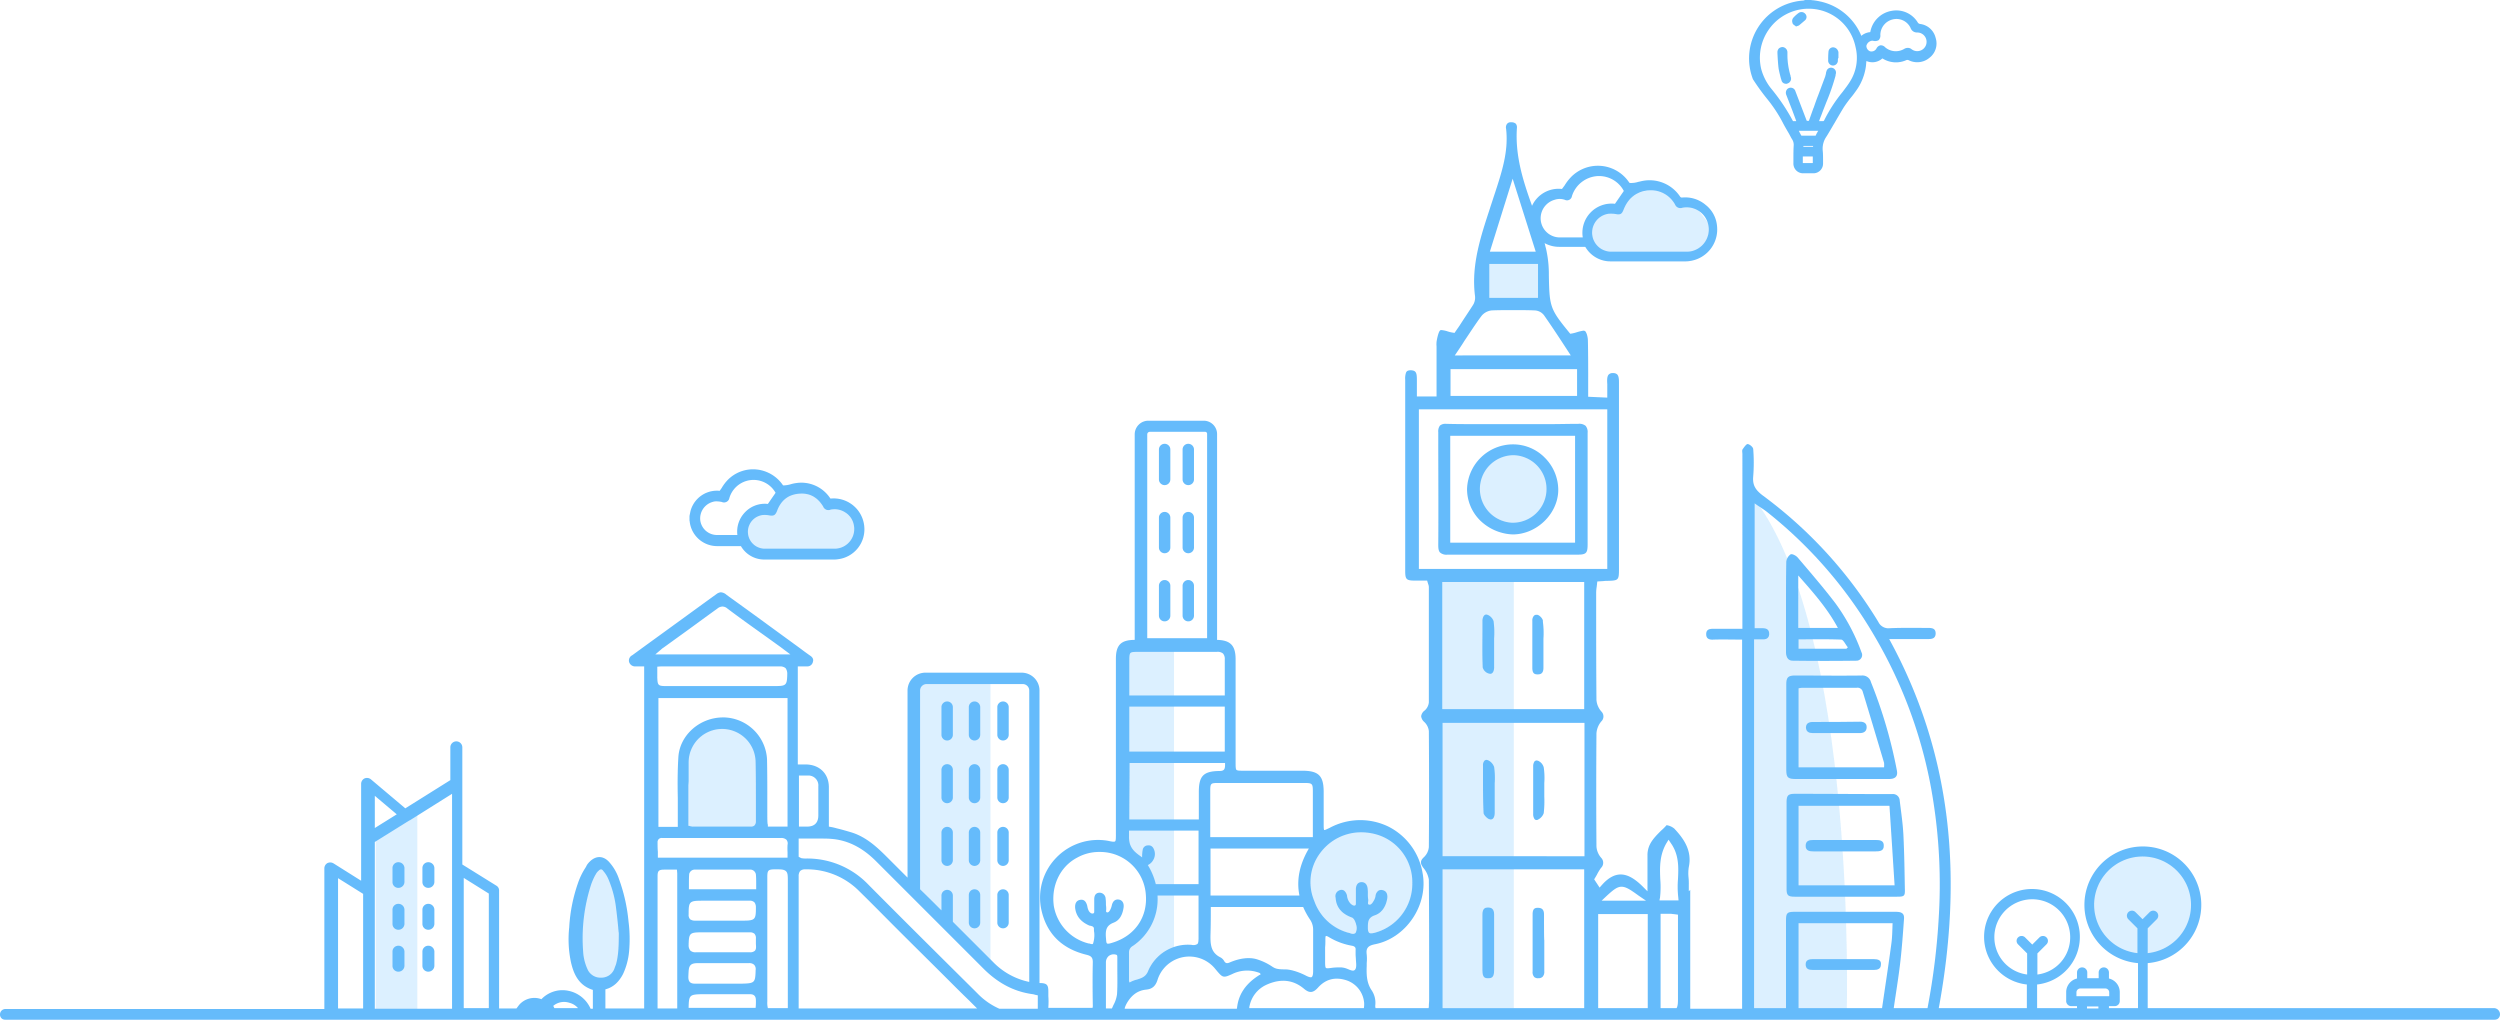 <svg xmlns="http://www.w3.org/2000/svg" width="877.1" height="357.8" viewBox="0 0 877.1 357.8">
  <g id="Symbol_1_1" data-name="Symbol 1 – 1" transform="translate(-136 -900)">
    <g id="Group_111" data-name="Group 111" transform="translate(136 899.6)" opacity="0.797">
      <path id="Path_449" data-name="Path 449" d="M210.7,345.1l-6.3-1.8-3.2-11,3.2-21.7,5.3-7.6,3.5,1.2,5.3,10.4,1.2,16.7L217,341.9l-3,2.9Z" fill="#3eaafa" opacity="0.23"/>
      <path id="Path_450" data-name="Path 450" d="M240,291.8V264.1l3.8-6.5,5.8-4.2h6.8l6.1,5.8,4.9,8.7v24H240Z" fill="#3eaafa" opacity="0.23"/>
      <path id="Path_451" data-name="Path 451" d="M263.8,180.8a18.107,18.107,0,0,1,2.2-1.2,26.368,26.368,0,0,1,4,0l4.8-6.1,7-1.7,5,1,4.2,4,4.9,1.1,5.1,6.6-1.4,5.4-2.2,2.9-8.1,2H266l-4.4-3.9-1.4-5.8,3-3.8Z" fill="#3eaafa" opacity="0.23"/>
      <path id="Path_452" data-name="Path 452" d="M561.5,76s1.7-1,2.3-1.3c.7-.3,4.2,0,4.2,0l5-6.3,7.3-1.7,5.2,1,4.4,4.2L595,73l5.3,6.9-1.5,5.6-2.3,3-8.5,2H563.6l-4.6-4-1.4-6,3.1-3.9Z" fill="#3eaafa" opacity="0.23"/>
      <path id="Path_453" data-name="Path 453" d="M614,173.5V356.1h33.9S651.8,219.7,614,173.5Z" fill="#3eaafa" opacity="0.23"/>
      <rect id="Rectangle_83" data-name="Rectangle 83" width="19.6" height="17" transform="translate(520.2 90.6)" fill="#3eaafa" opacity="0.23"/>
      <circle id="Ellipse_46" data-name="Ellipse 46" cx="13.5" cy="13.5" r="13.5" transform="translate(518.1 158.1)" fill="#3eaafa" opacity="0.23"/>
      <path id="Path_898" data-name="Path 898" d="M18.2,0A18.2,18.2,0,1,1,0,18.2,18.2,18.2,0,0,1,18.2,0Z" transform="translate(733.2 299.3)" fill="#3eaafa" opacity="0.23"/>
      <circle id="Ellipse_48" data-name="Ellipse 48" cx="18.2" cy="18.2" r="18.2" transform="translate(459.4 291.9)" fill="#3eaafa" opacity="0.23"/>
      <rect id="Rectangle_84" data-name="Rectangle 84" width="26.6" height="151.9" transform="translate(504.5 202.3)" fill="#3eaafa" opacity="0.23"/>
      <path id="Path_454" data-name="Path 454" d="M334.2,325.7c4.5,4.5,8.1,10,13.3,13.7V239H325a4.012,4.012,0,0,0-4,4v68.7C325.8,315.9,329.7,321.2,334.2,325.7Z" fill="#3eaafa" opacity="0.23"/>
      <path id="Path_455" data-name="Path 455" d="M146.4,355.4V284.6c-4.8,3.4-9.7,6.8-14.6,10.2v59.9c.1.2.3.5.4.7Z" fill="#3eaafa" opacity="0.23"/>
      <path id="Path_456" data-name="Path 456" d="M411.9,227.5H397.7a4.268,4.268,0,0,0-4.3,4.3v65.6c3,1.4,6,2.8,8,5.6a18.522,18.522,0,0,1,3,11.9c-.4,7.8-4.8,14.3-11.1,18.7V351a25.861,25.861,0,0,1,4-4.1c3.1-2.5,6.5-4.3,9.5-7a52.683,52.683,0,0,1,5.1-4.3Z" fill="#3eaafa" opacity="0.23"/>
      <g id="Group_110" data-name="Group 110">
        <path id="Path_457" data-name="Path 457" d="M408.6,156.1a2.006,2.006,0,0,0-2,2v10.5a2,2,0,1,0,4,0V158.1A2.006,2.006,0,0,0,408.6,156.1Z" fill="#3eaafa"/>
        <path id="Path_458" data-name="Path 458" d="M416.9,156.1a2.006,2.006,0,0,0-2,2v10.5a2,2,0,1,0,4,0V158.1A2.006,2.006,0,0,0,416.9,156.1Z" fill="#3eaafa"/>
        <path id="Path_459" data-name="Path 459" d="M408.6,180a2.006,2.006,0,0,0-2,2v10.5a2,2,0,0,0,4,0V182A2.006,2.006,0,0,0,408.6,180Z" fill="#3eaafa"/>
        <path id="Path_460" data-name="Path 460" d="M416.9,180a2.006,2.006,0,0,0-2,2v10.5a2,2,0,0,0,4,0V182A2.006,2.006,0,0,0,416.9,180Z" fill="#3eaafa"/>
        <path id="Path_461" data-name="Path 461" d="M408.6,203.9a2.006,2.006,0,0,0-2,2v10.5a2,2,0,0,0,4,0V205.9A2.006,2.006,0,0,0,408.6,203.9Z" fill="#3eaafa"/>
        <path id="Path_462" data-name="Path 462" d="M416.9,203.9a2.006,2.006,0,0,0-2,2v10.5a2,2,0,0,0,4,0V205.9A2.006,2.006,0,0,0,416.9,203.9Z" fill="#3eaafa"/>
        <path id="Path_463" data-name="Path 463" d="M524.2,332.3v-11c0-2.2-1.1-2.5-2.2-2.5-.9,0-1.9.3-1.9,2.4v19.7c0,2.5.9,2.7,1.9,2.7h.2c1.3,0,2-.5,2-2.9v-8.4Z" fill="#3eaafa"/>
        <path id="Path_464" data-name="Path 464" d="M541.7,321.2c0-2-1.1-2.3-2.2-2.3h0c-1,0-1.8.3-1.8,2.3v20a2.507,2.507,0,0,0,.6,2,1.955,1.955,0,0,0,1.4.4h0a2.07,2.07,0,0,0,1.5-.5,2.546,2.546,0,0,0,.6-1.9V330.3C541.7,330.2,541.7,323.6,541.7,321.2Z" fill="#3eaafa"/>
        <path id="Path_465" data-name="Path 465" d="M522,267.1c-.1,0-.3-.1-.4-.1a1.136,1.136,0,0,0-.8.3,2.311,2.311,0,0,0-.5,1.7v4.4c0,4,0,8.2.2,12.2,0,.7,1.3,2,2,2.2.2,0,.3.1.5.1,1.3,0,1.4-1.8,1.4-2.3v-7.1h0v-3.3a26.72,26.72,0,0,0-.2-5.7A4.03,4.03,0,0,0,522,267.1Z" fill="#3eaafa"/>
        <path id="Path_466" data-name="Path 466" d="M541.8,276.5v-1.4a24.87,24.87,0,0,0-.2-5.5,3.563,3.563,0,0,0-2-2.3c-.1,0-.3-.1-.4-.1a1.136,1.136,0,0,0-.8.3,2.86,2.86,0,0,0-.5,1.7V286a2.969,2.969,0,0,0,.5,1.8.908.908,0,0,0,.7.3.6.6,0,0,0,.4-.1,3.973,3.973,0,0,0,2.1-2.3,37.072,37.072,0,0,0,.2-5.8v-3.4Z" fill="#3eaafa"/>
        <path id="Path_467" data-name="Path 467" d="M521.9,216.1c-.2,0-.3-.1-.4-.1-.9,0-1.3,1-1.4,2v3.2c0,4.4-.1,9,.1,13.4a3.142,3.142,0,0,0,2.1,2.1c.2,0,.3.1.5.1,1.3,0,1.4-1.8,1.4-2.3v-6.8h0v-3.4a29.62,29.62,0,0,0-.2-6A3.777,3.777,0,0,0,521.9,216.1Z" fill="#3eaafa"/>
        <path id="Path_468" data-name="Path 468" d="M539.4,216.1H539a1.136,1.136,0,0,0-.8.3,2.445,2.445,0,0,0-.6,1.8v16.5c0,1.9.7,2.3,1.8,2.3h.1c1,0,2-.3,2-2.3v-8.6h0v-1.6a29.62,29.62,0,0,0-.2-6C541.5,217.6,540.2,216.3,539.4,216.1Z" fill="#3eaafa"/>
        <path id="Path_469" data-name="Path 469" d="M553.7,149.1h0c-3.3,0-6.5.1-9.8.1H517.7c-3.4,0-6.8,0-10.3-.1a3.048,3.048,0,0,0-2.2.6,3.343,3.343,0,0,0-.6,2.3v1.7c0,12.7.1,25.4,0,38,0,1.3.2,2.2.7,2.6a3.4,3.4,0,0,0,2.5.7h45.5c3.2,0,3.7-.5,3.7-3.6V152.3a3.4,3.4,0,0,0-.7-2.5A3.524,3.524,0,0,0,553.7,149.1Zm-1.1,41.7H508.8V153.3h43.8Z" fill="#3eaafa"/>
        <path id="Path_470" data-name="Path 470" d="M530.7,187.9h0c8.5,0,15.9-7.3,16-15.5A16.042,16.042,0,0,0,542,161a15.6,15.6,0,0,0-11.1-4.7A16.162,16.162,0,0,0,514.7,172a15.538,15.538,0,0,0,4.6,11A17.347,17.347,0,0,0,530.7,187.9Zm.2-27.8h.2a11.853,11.853,0,0,1-.3,23.7h-.2a11.855,11.855,0,0,1,.3-23.7Z" fill="#3eaafa"/>
        <path id="Path_471" data-name="Path 471" d="M629.8,278.9c-2.4,0-3,.5-3,3v30.3c0,2.3.5,2.8,2.9,2.8h35.8c2.6,0,2.9-.2,2.8-2.7-.1-6.3-.2-12.5-.5-18.8-.2-4.1-.8-8.1-1.3-12.2a2.378,2.378,0,0,0-2.7-2.3C652.5,279,641.1,278.9,629.8,278.9ZM631,311V283.1h31.9q.9,13.8,1.8,27.9Z" fill="#3eaafa"/>
        <path id="Path_472" data-name="Path 472" d="M629.7,237.4c-2.3,0-3,.7-3,3v29.9c0,2.8.5,3.4,3.3,3.4h32.8q3.3,0,2.7-3a167.03,167.03,0,0,0-9.1-31,3.073,3.073,0,0,0-3.3-2.3C645.4,237.5,637.6,237.4,629.7,237.4ZM661,268a8.48,8.48,0,0,1,0,1.6H631V241.9a6.752,6.752,0,0,1,1.4-.2h19a1.859,1.859,0,0,1,2.1,1.3C656,251.2,658.5,259.6,661,268Z" fill="#3eaafa"/>
        <path id="Path_473" data-name="Path 473" d="M629,232.2q11.1.15,22.2,0a2,2,0,0,0,1.9-2.9,68.547,68.547,0,0,0-9.2-17.3c-4.2-5.5-8.7-10.7-13.2-16-.6-.7-2-1.4-2.5-1.1a3.667,3.667,0,0,0-1.5,2.6c-.1,5.2-.1,10.4-.1,15.6v16.3C626.7,231.1,627.4,232.2,629,232.2Zm19.3-4.7-.5.5H631v-3.3c5,0,10-.1,15,.1C646.8,224.9,647.5,226.6,648.3,227.5Zm-17.4-25.2c5.2,5.9,10.2,11.5,13.9,18.4H630.9Z" fill="#3eaafa"/>
        <path id="Path_474" data-name="Path 474" d="M657.4,336.9H636c-1.3,0-2.5.3-2.5,1.8,0,1.7,1.1,2,2.6,2h21.3c1.4,0,2.5-.4,2.5-1.9C660.1,337.3,658.9,336.9,657.4,336.9Z" fill="#3eaafa"/>
        <path id="Path_475" data-name="Path 475" d="M658.1,295.1H636.3c-1.5,0-2.8.2-2.8,2.1,0,1.7,1.4,1.9,2.7,1.9H658c1.4,0,2.9-.1,2.9-1.9C661,295.3,659.6,295.1,658.1,295.1Z" fill="#3eaafa"/>
        <path id="Path_476" data-name="Path 476" d="M636,253.7c-1.4,0-2.4.5-2.4,2,.1,1.5,1.1,1.9,2.5,1.9h16.4c1.4,0,2.4-.6,2.4-2.1,0-1.4-1-1.9-2.3-1.9C647.1,253.7,641.6,253.7,636,253.7Z" fill="#3eaafa"/>
        <path id="Path_477" data-name="Path 477" d="M332.3,260.2a2.006,2.006,0,0,0,2-2v-9.7a2,2,0,0,0-4,0v9.7A2.006,2.006,0,0,0,332.3,260.2Z" fill="#3eaafa"/>
        <path id="Path_478" data-name="Path 478" d="M341.9,260.2a2.006,2.006,0,0,0,2-2v-9.7a2,2,0,1,0-4,0v9.7A2.006,2.006,0,0,0,341.9,260.2Z" fill="#3eaafa"/>
        <path id="Path_479" data-name="Path 479" d="M332.3,282.2a2.006,2.006,0,0,0,2-2v-9.7a2,2,0,0,0-4,0v9.7A2.006,2.006,0,0,0,332.3,282.2Z" fill="#3eaafa"/>
        <path id="Path_480" data-name="Path 480" d="M341.9,282.2a2.006,2.006,0,0,0,2-2v-9.7a2,2,0,0,0-4,0v9.7A2.006,2.006,0,0,0,341.9,282.2Z" fill="#3eaafa"/>
        <path id="Path_481" data-name="Path 481" d="M332.3,304.2a2.006,2.006,0,0,0,2-2v-9.7a2,2,0,0,0-4,0v9.7A2.006,2.006,0,0,0,332.3,304.2Z" fill="#3eaafa"/>
        <path id="Path_482" data-name="Path 482" d="M341.9,304.2a2.006,2.006,0,0,0,2-2v-9.7a2,2,0,0,0-4,0v9.7A2.006,2.006,0,0,0,341.9,304.2Z" fill="#3eaafa"/>
        <path id="Path_483" data-name="Path 483" d="M351.9,260.2a2.006,2.006,0,0,0,2-2v-9.7a2,2,0,1,0-4,0v9.7A2.006,2.006,0,0,0,351.9,260.2Z" fill="#3eaafa"/>
        <path id="Path_484" data-name="Path 484" d="M351.9,282.2a2.006,2.006,0,0,0,2-2v-9.7a2,2,0,0,0-4,0v9.7A2.006,2.006,0,0,0,351.9,282.2Z" fill="#3eaafa"/>
        <path id="Path_485" data-name="Path 485" d="M351.9,304.2a2.006,2.006,0,0,0,2-2v-9.7a2,2,0,0,0-4,0v9.7A2.006,2.006,0,0,0,351.9,304.2Z" fill="#3eaafa"/>
        <path id="Path_486" data-name="Path 486" d="M341.9,326.1a2.006,2.006,0,0,0,2-2v-9.7a2,2,0,0,0-4,0v9.7A2.006,2.006,0,0,0,341.9,326.1Z" fill="#3eaafa"/>
        <path id="Path_487" data-name="Path 487" d="M351.9,326.1a2.006,2.006,0,0,0,2-2v-9.7a2,2,0,0,0-4,0v9.7A2.006,2.006,0,0,0,351.9,326.1Z" fill="#3eaafa"/>
        <path id="Path_488" data-name="Path 488" d="M619.9,35a49.335,49.335,0,0,1,5.4,8.1c.6,1.2,1.3,2.4,2,3.6.5.8.9,1.7,1.4,2.5a3.623,3.623,0,0,1,.6,2.3c-.1,1.5-.1,3.1-.1,4.6v1.6a3.394,3.394,0,0,0,3.4,3.5h3.6a3.394,3.394,0,0,0,3.4-3.5V56.5c0-1,0-2.1-.1-3.1a7.423,7.423,0,0,1,1.3-5.1c1-1.6,1.9-3.2,2.8-4.7,1.1-1.9,2.2-3.8,3.3-5.6.8-1.2,1.6-2.3,2.5-3.4.6-.7,1.1-1.4,1.6-2.1a18.924,18.924,0,0,0,3.6-8.6c.1-.6.1-1.2.2-1.9v-.2a5.333,5.333,0,0,0,2.8.4,5.171,5.171,0,0,0,2.8-1.3l.2.1a8.835,8.835,0,0,0,8.2.5,1.1,1.1,0,0,1,.8,0,6.669,6.669,0,0,0,7.3-.8,6.318,6.318,0,0,0,2.2-7,6.4,6.4,0,0,0-5.5-4.9,1.185,1.185,0,0,1-.7-.4,8.812,8.812,0,0,0-9.2-4.2,9.151,9.151,0,0,0-7.5,7.3.349.349,0,0,1-.1.2h-.2A5.467,5.467,0,0,0,653,13v-.1A20.214,20.214,0,0,0,638.5.9a22.3,22.3,0,0,0-2.3-.4c-.4,0-.7-.1-1.1-.1h-1.8l-.3.1c-.1,0-.2.1-.4.1A20.351,20.351,0,0,0,615,28.2,77.63,77.63,0,0,0,619.9,35Zm36.8-20.3h.4a2.692,2.692,0,0,0,2-.2,2.313,2.313,0,0,0,.6-1.9h0a5.652,5.652,0,0,1,4.4-5.4,5.457,5.457,0,0,1,6.2,3,2.372,2.372,0,0,0,2.4,1.6,3.272,3.272,0,1,1-2,5.9,2.018,2.018,0,0,0-1.4-.5,2.421,2.421,0,0,0-1.3.4,5.742,5.742,0,0,1-6.6-.6,2.06,2.06,0,0,0-1.7-.7,2.115,2.115,0,0,0-1.4,1.2,2.006,2.006,0,0,1-2.2.9,2.051,2.051,0,0,1-1.3-1.9A2.337,2.337,0,0,1,656.7,14.7ZM635.9,57.6h-3.4V55.3H636v2.2C636,57.6,636,57.6,635.9,57.6Zm-3.2-5.7v-.3h3.4v.3ZM637,48h-5c-.3-.5-.6-1.1-.9-1.7h6.8A14.677,14.677,0,0,0,637,48ZM620.4,11a17.147,17.147,0,0,1,11.3-7.3A16.779,16.779,0,0,1,651,16.9a15.607,15.607,0,0,1-2,12.2c-.8,1.3-1.7,2.4-2.5,3.5a53.225,53.225,0,0,0-6.5,10c-.2.3-.2.3-.5.3h-1.3l.4-1.1c.5-1.2.9-2.4,1.4-3.6l.7-1.8a76.1,76.1,0,0,0,3.3-9.5v-.2c0-.2.1-.3.1-.5a1.7,1.7,0,0,0-1.3-2,1.636,1.636,0,0,0-2,1.2,2.921,2.921,0,0,0-.2.9c-.1.4-.2.8-.3,1.1-.8,2.1-1.6,4.3-2.4,6.4-.6,1.5-1.1,3-1.6,4.4l-.1.2-1.5,4.2a.349.349,0,0,1-.1.2h-.4c-.3,0-.3,0-.4-.2l-3.9-10.2a1.709,1.709,0,0,0-2.3-1.1,1.591,1.591,0,0,0-.9.9,1.946,1.946,0,0,0,0,1.5l2.1,5.4,1.3,3.5c0,.1.1.2.1.3h-1.1l-.1-.1a68.351,68.351,0,0,0-7.5-11.2,18.731,18.731,0,0,1-3.6-7A17.22,17.22,0,0,1,620.4,11Z" fill="#3eaafa"/>
        <path id="Path_489" data-name="Path 489" d="M624,24.4c.2,1.2.5,2.3.8,3.5l.2.6a1.548,1.548,0,0,0,.8,1.1,1.884,1.884,0,0,0,.8.2.9.9,0,0,0,.5-.1,1.768,1.768,0,0,0,1.2-2.2c0-.1-.1-.2-.1-.4V27a25.942,25.942,0,0,1-1.1-6.9V18.9a1.892,1.892,0,0,0-1.7-2,2.106,2.106,0,0,0-1.3.5,1.964,1.964,0,0,0-.5,1.5v.3C623.7,21.1,623.8,22.8,624,24.4Z" fill="#3eaafa"/>
        <path id="Path_490" data-name="Path 490" d="M643,23.4h.1a1.75,1.75,0,0,0,1.7-1.7,2.769,2.769,0,0,1,.1-.9h.1v-2c0-.2,0-.3-.1-.4a1.921,1.921,0,0,0-1.8-1.4,1.645,1.645,0,0,0-1.6,1.6,26.208,26.208,0,0,0-.1,2.8A1.76,1.76,0,0,0,643,23.4Z" fill="#3eaafa"/>
        <path id="Path_491" data-name="Path 491" d="M629.6,9.3c.1.1.2.1.3.2l.2.2.3-.1c.1,0,.2-.1.3-.1.2-.1.4-.1.6-.3.6-.5,1.3-1.1,2-1.7a1.569,1.569,0,0,0,.1-2.2,1.738,1.738,0,0,0-2.3-.4,11.232,11.232,0,0,0-2,1.8,1.914,1.914,0,0,0-.2,1.8C628.9,8.8,629.3,9.1,629.6,9.3Z" fill="#3eaafa"/>
        <path id="Path_492" data-name="Path 492" d="M242,183.6a9.689,9.689,0,0,0,9.6,8.4h8.2c.1,0,.2,0,.2.1a9.47,9.47,0,0,0,8.5,4.6h24a7.568,7.568,0,0,0,1.5-.1,10.558,10.558,0,0,0,9.2-11.7,10.79,10.79,0,0,0-11.6-9.6c-.3,0-.3,0-.4-.2a12.12,12.12,0,0,0-12-5.2,11.627,11.627,0,0,0-1.8.4,10.039,10.039,0,0,1-2.4.4c-.3,0-.3,0-.4-.2a12.738,12.738,0,0,0-9.3-5.4,12.459,12.459,0,0,0-10,3.7,14.635,14.635,0,0,0-2.1,2.8c-.2.3-.5.7-.7,1a9.6,9.6,0,0,0-9.8,5.8,8.3,8.3,0,0,0-.6,2.1c-.1.3-.1.6-.2.9V183l.1.4C241.9,183.4,242,183.5,242,183.6Zm38.4-10q5.4-.45,8.4,4.5a1.948,1.948,0,0,0,2.6,1.1,6.881,6.881,0,0,1,5.2,1,6.657,6.657,0,0,1,3,4.6,6.9,6.9,0,0,1-5.6,8,6.6,6.6,0,0,1-1.4.1H268.5a5.93,5.93,0,0,1-1-11.8,8.479,8.479,0,0,1,2.3.1c1.6.3,2.2,0,2.8-1.5C274,175.9,276.6,173.9,280.4,173.6ZM250,176.5a4.145,4.145,0,0,1,1.6-.2,9.972,9.972,0,0,1,1.6.2,1.91,1.91,0,0,0,2.7-1.4,8.847,8.847,0,0,1,16.2-1.8l-2.7,3.9a9.582,9.582,0,0,0-8,2.9,9.756,9.756,0,0,0-2.7,8h-7.2a5.912,5.912,0,0,1-5.8-5A6.021,6.021,0,0,1,250,176.5Z" fill="#3eaafa"/>
        <path id="Path_493" data-name="Path 493" d="M150.3,326.6a2.112,2.112,0,0,0,2.1-2.1v-4.9a2.112,2.112,0,0,0-2.1-2.1,2.051,2.051,0,0,0-2.1,2.1v4.9A2.051,2.051,0,0,0,150.3,326.6Z" fill="#3eaafa"/>
        <path id="Path_494" data-name="Path 494" d="M150.3,341.3a2.112,2.112,0,0,0,2.1-2.1v-4.9a2.112,2.112,0,0,0-2.1-2.1,2.051,2.051,0,0,0-2.1,2.1v4.9A2.051,2.051,0,0,0,150.3,341.3Z" fill="#3eaafa"/>
        <path id="Path_495" data-name="Path 495" d="M150.3,311.9a2.112,2.112,0,0,0,2.1-2.1V305a2.112,2.112,0,0,0-2.1-2.1,2.051,2.051,0,0,0-2.1,2.1v4.9A2.03,2.03,0,0,0,150.3,311.9Z" fill="#3eaafa"/>
        <path id="Path_496" data-name="Path 496" d="M139.8,341.3a2.112,2.112,0,0,0,2.1-2.1v-4.9a2.112,2.112,0,0,0-2.1-2.1,2.051,2.051,0,0,0-2.1,2.1v4.9A2.051,2.051,0,0,0,139.8,341.3Z" fill="#3eaafa"/>
        <path id="Path_497" data-name="Path 497" d="M139.8,326.6a2.112,2.112,0,0,0,2.1-2.1v-4.9a2.112,2.112,0,0,0-2.1-2.1,2.051,2.051,0,0,0-2.1,2.1v4.9A2.051,2.051,0,0,0,139.8,326.6Z" fill="#3eaafa"/>
        <path id="Path_498" data-name="Path 498" d="M139.8,311.9a2.112,2.112,0,0,0,2.1-2.1V305a2.112,2.112,0,0,0-2.1-2.1,2.051,2.051,0,0,0-2.1,2.1v4.9A2.03,2.03,0,0,0,139.8,311.9Z" fill="#3eaafa"/>
        <path id="Path_499" data-name="Path 499" d="M875.2,354.1H753.5V338.3a20.5,20.5,0,1,0-3.4,0v15.8H739.9v-.7h2a1.792,1.792,0,0,0,1.8-1.8v-3.1a4.928,4.928,0,0,0-3.8-4.8v-2.1a1.8,1.8,0,0,0-3.6,0v2h-4v-2a1.8,1.8,0,0,0-3.6,0v2.1a4.928,4.928,0,0,0-3.8,4.8v3.1a1.792,1.792,0,0,0,1.8,1.8h2v.7h-14v-8.3a16.8,16.8,0,1,0-3.6,0v8.3H680.2c8.3-45.1,5.1-88.4-17.4-129.5h13.9c1.4,0,2.4-.4,2.4-2s-1.1-1.9-2.5-1.9c-4.5,0-9-.1-13.6.1a3.893,3.893,0,0,1-4-2.2,155.043,155.043,0,0,0-40.6-44.4c-2.5-1.9-3.6-3.6-3.3-6.7a60.257,60.257,0,0,0,0-9.5c0-.7-1.2-1.7-1.9-1.8-.5-.1-1.3,1.1-1.8,1.8-.3.4-.1,1.1-.1,1.7V221h-10c-1.4,0-2.7.1-2.7,1.9,0,1.7,1.2,2,2.6,1.9,3.3-.1,6.6,0,10,0V354.3H593V312.6l-.5.5v-2.4a20.088,20.088,0,0,0-.1-2.5,14.037,14.037,0,0,1,.1-3.6c1.2-5.7-1.7-9.9-5.1-13.5a5.508,5.508,0,0,0-2.7-1.2,17.041,17.041,0,0,1-1.9,1.9c-2.5,2.5-4.8,4.8-4.8,8.6v12.7l-1.6-1.6c-2.9-2.9-5.4-4.3-7.8-4.3-2.2,0-4.4,1.2-6.6,3.7l-.8.9-1.9-2.9.3-.5c.2-.3.4-.7.6-1a16.546,16.546,0,0,1,1.5-2.5,2.508,2.508,0,0,0,.1-3.5,6.689,6.689,0,0,1-1.7-4c-.1-13.2-.1-26.5,0-39.8a7.358,7.358,0,0,1,1.7-4.1,2.417,2.417,0,0,0,0-3.5,6.928,6.928,0,0,1-1.7-4c-.1-11.2-.1-22.6-.1-33.7v-4.1a13.547,13.547,0,0,1,.2-2c0-.3.1-.6.1-1l.1-.8,1.6-.1c.5,0,.9-.1,1.4-.1,4.6-.1,4.6-.1,4.6-4.6V134.9c0-1.2,0-2.6-.7-3.2a2.076,2.076,0,0,0-1.5-.4h0a1.813,1.813,0,0,0-1.4.5c-.6.6-.6,2-.5,3.4v4.7l-6.7-.3v-6.1c0-4.6,0-9-.1-13.5,0-1.6-.6-3.3-1.1-3.5-.1,0-.2-.1-.4-.1a15.639,15.639,0,0,0-2.2.5,13.32,13.32,0,0,1-1.9.5l-.6.1-.4-.5c-6.7-8.2-6.9-9-7.1-20.1a40.45,40.45,0,0,0-1-9.3c-.2-.6-.3-1.3-.5-1.9a10.627,10.627,0,0,0,5,1.3h8.9c.3,0,.4,0,.5.2a10.176,10.176,0,0,0,8.9,4.9h25.9a8.6,8.6,0,0,0,1.6-.1,11.176,11.176,0,0,0,9.7-12.3,10.555,10.555,0,0,0-4.1-7.5,11.067,11.067,0,0,0-8.1-2.5.735.735,0,0,1-.8-.4,12.869,12.869,0,0,0-12.7-5.5c-.7.1-1.3.3-1.9.4a8.423,8.423,0,0,1-2.7.4c-.4,0-.5-.1-.6-.3a13.194,13.194,0,0,0-20.3-1.8,17.038,17.038,0,0,0-2.3,3l-.9,1.2a10.259,10.259,0,0,0-10.5,5.9c-3.1-8.6-6-17.6-5.3-27.4a1.955,1.955,0,0,0-.4-1.4,2.26,2.26,0,0,0-1.5-.5h-.2a1.557,1.557,0,0,0-1.4.6,2.107,2.107,0,0,0-.3,1.7c.9,7.9-1.5,15.1-3.8,22.2l-.6,1.8c-.4,1.3-.9,2.7-1.3,4-3.2,9.8-6.6,19.9-5.2,30.7a4.908,4.908,0,0,1-.7,3.1c-1.6,2.5-3.3,5-4.7,7.2l-1.8,2.6-.6-.1a11.7,11.7,0,0,1-2-.5,9.976,9.976,0,0,0-2-.4c-.2,0-.3,0-.4.1-.5.3-.9,2-1.1,2.9l-.1.5a7.746,7.746,0,0,0-.1,2.2v17.6h-6.9v-5.7c0-2.5-.2-3.4-2.1-3.5-1.2,0-1.5.4-1.7.8a6.36,6.36,0,0,0-.3,2.5v66.9c0,3.2.3,3.6,3.6,3.6h4.1l.2.7c.1.2.1.4.2.6a2.958,2.958,0,0,1,.2,1v40.4a4.33,4.33,0,0,1-1.5,2.9,2.91,2.91,0,0,0-1.2,2,3.123,3.123,0,0,0,1.1,2,5.177,5.177,0,0,1,1.6,3.2c.1,14,.1,27.7,0,40.7a5.554,5.554,0,0,1-1.7,3.5c-1.4,1.3-1.4,2.2-.2,3.8a8.6,8.6,0,0,1,1.9,4.1c.1,12,.1,24.3.1,36.1v6.2c0,.7-.1,1.3-.1,2a2.814,2.814,0,0,1-.1.8H482.6a3.083,3.083,0,0,1-.1-1,7.82,7.82,0,0,0-1.3-5.3c-1.8-2.7-1.8-5.6-1.7-8.6v-.9a15.037,15.037,0,0,0,0-3c-.3-2.2.4-3.1,2.8-3.6,11-2.1,18.9-13.8,16.8-25a22.357,22.357,0,0,0-12-16.3,22.614,22.614,0,0,0-20.7.5c-.7.3-1.6.8-1.8.7s-.2-1.2-.2-1.9V278.3c0-5.8-1.8-7.5-7.6-7.5H436.5c-1.5,0-2.4,0-2.7-.3s-.3-1.2-.3-2.8v-36c0-4.8-1.8-6.7-6.5-6.8V152.7a4.7,4.7,0,0,0-4.7-4.7H402.9a4.8,4.8,0,0,0-4.8,4.8v72.1c-2.5,0-4.1.5-5.1,1.5s-1.5,2.6-1.5,5.1v61.6c0,1.4,0,2.3-.3,2.5s-1.1.1-2.4-.2a20.375,20.375,0,0,0-18.3,6,20.108,20.108,0,0,0-5.1,18.4q2.85,12.45,15.9,15.6c1.6.4,2.1,1,2.1,2.6-.1,4.4-.1,9.2,0,15a2.787,2.787,0,0,1-.1,1H367.8v-.2a25.386,25.386,0,0,0,0-3.9v-1.7c0-2.2-.5-2.8-2.6-2.9h-.5V242.7a6.274,6.274,0,0,0-6.3-6.3H324.7a6.274,6.274,0,0,0-6.3,6.3v65.6l-7-7c-3.6-3.6-7.5-7.3-12.8-8.9-1.7-.5-3.4-1-5.1-1.4a17.416,17.416,0,0,0-2.2-.5l-.5-.1V276.6c0-4.7-3.2-7.9-8-8h-2.9V234.2h3.3a1.964,1.964,0,0,0,2-1.6c.2-.6.2-1.4-1-2.2-1.3-.9-2.5-1.8-3.7-2.7l-10.7-7.8c-4.9-3.6-9.9-7.2-14.9-10.8a3.311,3.311,0,0,0-2-.9,2.916,2.916,0,0,0-1.5.6c-8.3,6-16.5,12-24.8,18l-4.8,3.5a2.058,2.058,0,0,0-1.1,2.3,2.194,2.194,0,0,0,2.3,1.6h3v120H212.4v-6.7c2.7-.7,4.7-2.5,6.2-5.4a23.979,23.979,0,0,0,2.1-7.8,48.628,48.628,0,0,0-.2-10.7,59.05,59.05,0,0,0-3.3-14.7,16.9,16.9,0,0,0-3.7-6.3c-2-2-4.4-2-6.5,0l-.1.1a6.342,6.342,0,0,0-1,1.2,9.992,9.992,0,0,1-.8,1.4,24.41,24.41,0,0,0-2.1,4.3,56.554,56.554,0,0,0-3.3,16.2,38.865,38.865,0,0,0,.6,12.1c.9,4,2.6,8.2,7.7,9.8v6.6h-.8a10.84,10.84,0,0,0-10.3-6.5,10.3,10.3,0,0,0-6.8,3c-.2.2-.2.2-.3.1a7.057,7.057,0,0,0-7.7,2.1l-.9,1.2h-6.1V312.8a1.936,1.936,0,0,0-1-1.7l-11.9-7.4V275.2h0V262.6a2.1,2.1,0,0,0-4.2,0v11.5L142.2,284l-12.1-10.2a2.19,2.19,0,0,0-2.2-.3,2.121,2.121,0,0,0-1.2,1.9v34l-9.7-6.1a2.224,2.224,0,0,0-2.1-.1,2.107,2.107,0,0,0-1.1,1.8v49.4H1.9A1.9,1.9,0,0,0,0,356.3a1.839,1.839,0,0,0,1.9,1.9H875.2a1.9,1.9,0,0,0,1.9-1.9A2.182,2.182,0,0,0,875.2,354.1ZM734.7,317.9a17,17,0,1,1,18.8,16.9v-8.7l3.2-3.2a1.768,1.768,0,0,0-2.5-2.5l-2.5,2.5-2.5-2.5a1.768,1.768,0,0,0-2.5,2.5l3.2,3.2v8.7A17.092,17.092,0,0,1,734.7,317.9Zm-35,11.3a13.3,13.3,0,1,1,26.6,0,13.1,13.1,0,0,1-11.5,13.1v-7.4l3.2-3.2a1.69,1.69,0,0,0,0-2.4,1.751,1.751,0,0,0-2.5,0l-2.5,2.5-2.5-2.5a1.751,1.751,0,0,0-2.5,0,1.69,1.69,0,0,0,0,2.4l3.2,3.2v7.4A13.175,13.175,0,0,1,699.7,329.2ZM206.1,340.4a17.029,17.029,0,0,1-1.5-6,61.1,61.1,0,0,1,2.8-23.7,22.222,22.222,0,0,1,1.4-3.2l.3-.5a3.941,3.941,0,0,1,.9-1.1,1.382,1.382,0,0,1,.9-.5h0a1.035,1.035,0,0,1,.7.5,10.572,10.572,0,0,1,1.7,2.6,36.45,36.45,0,0,1,2.9,11c.3,2.2.5,4.4.7,6.3v.2c.1.7.1,1.3.2,1.7,0,4.6-.1,7.9-1,11.1-.2.5-.4,1-.6,1.6a4.842,4.842,0,0,1-4.6,3h0A4.925,4.925,0,0,1,206.1,340.4Zm522.4,9.5v-1.3a1.367,1.367,0,0,1,1.4-1.4h8.7a1.367,1.367,0,0,1,1.4,1.4v1.3Zm3.7,3.6h4v.7h-4ZM615.6,224.7h2.8c1.3.1,2.3-.5,2.3-1.9,0-1.6-1-2-2.4-2h-2.7V177c1.5,1.1,2.9,1.9,4.2,2.9a155.224,155.224,0,0,1,37.7,43.4A163.1,163.1,0,0,1,678.2,281a188.311,188.311,0,0,1,2,41.1,240.746,240.746,0,0,1-3.9,31.7.367.367,0,0,1-.1.3H664.4c.7-4.9,1.5-9.7,2.1-14.5.7-5.6,1.1-11.2,1.5-16.8.2-2.2-1.2-2.5-3-2.5H629.7c-2.7,0-3.1.4-3.1,3.1v30.7H615.4V224.7ZM631,354.1V324.3h33c-.1,2.3-.1,4.6-.4,6.9-1,7.6-2.2,15.3-3.3,22.9Zm-48.4,0V321h3.6c.3,0,.6.1,1,.1l1.5.2v29.1c0,1.6,0,2.9-.5,3.7h-5.6Zm-.2-38.8a33.16,33.16,0,0,0,.1-6.3c-.2-4.2-.3-8.5,2.1-12.7l.8-1.3.8,1.2c2.9,4.1,2.7,8.5,2.5,12.7a33.165,33.165,0,0,0,.1,6.3l.1,1.1h-6.7Zm-18.7-.6c2.2-2,3.6-3.2,5.2-3.2s3.2,1.1,6.1,3.2l2.5,1.7H561.9Zm14.4,6.4v33H560.7v-33Zm-72-67.1h49.8v46.8H506.1V254Zm-.1-4.8V204.6h49.8v44.6H506Zm72.3-182a9.613,9.613,0,0,1,9.4,5,2.005,2.005,0,0,0,2.5,1.1,7.74,7.74,0,0,1,9.2,6.3,7.8,7.8,0,0,1-6.3,9,8.6,8.6,0,0,1-1.6.1h-26a6.687,6.687,0,0,1-1.2-13.3,10.879,10.879,0,0,1,2.6.1c1.6.3,2.1,0,2.7-1.5C571.2,69.9,574.1,67.6,578.3,67.2Zm-32.9,3.3a5.55,5.55,0,0,1,3.6,0,1.737,1.737,0,0,0,2.5-1.3,10.054,10.054,0,0,1,8.7-7,9.819,9.819,0,0,1,9.5,5.2l-3.1,4.5a10.237,10.237,0,0,0-11.3,11.8h-8.2a6.731,6.731,0,0,1-1.7-13.2Zm-14.7-7.4,8.1,25.6H522.7ZM522.5,93h17.1v11.9H522.5Zm-8.8,27.1c2.1-3.1,4-6.1,6.1-8.9a5.333,5.333,0,0,1,3.6-1.9c2.4-.1,5-.1,7.6-.1,2.4,0,4.9,0,7.3.1a4.358,4.358,0,0,1,3.4,1.7c2.1,3,4.1,6,6.2,9.2l3.2,4.9H510.4S513,121.3,513.7,120.1Zm-4.8,9.8h44.4v9.4H508.9ZM497.8,200V144h66.1v56Zm8.3,105.4h49.7v48.7H506.1V305.4Zm-67.8,48.7a2.485,2.485,0,0,1,.1-.8,10.444,10.444,0,0,1,5.7-7.3c5.1-2.4,9.6-1.9,13.4,1.3,1.9,1.6,3.2,1.5,4.9-.4,2.7-3,6.1-3.9,10.2-2.5a9.1,9.1,0,0,1,6,7.9,8.663,8.663,0,0,1-.1,1.8Zm-43.7,0a7.912,7.912,0,0,1,.5-1.3c1.7-3.2,4-4.9,7-5.2,2.1-.2,3.3-1.2,4-3.4a11.707,11.707,0,0,1,20.4-3.7c2.5,3,2.6,3.1,5.9,1.6l.2-.1a11.826,11.826,0,0,1,8.9-.4c.4.1.7.3.7.5.1.2.1.2-.4.4-.1.1-.2.1-.3.2-4.5,2.9-7,6.6-7.5,11.3a.367.367,0,0,1-.1.3H394.6Zm11.5-39.5h14.4v14.8c0,1.2-.1,1.9-.4,2.2a2.684,2.684,0,0,1-2,.3,15.132,15.132,0,0,0-15.3,9.2c-.8,2-2.3,2.5-4,3a9.173,9.173,0,0,0-2.3.9.31.31,0,0,1-.2.1,1.6,1.6,0,0,1-.2-1v-9.7a2.482,2.482,0,0,1,1.3-2.1A19.783,19.783,0,0,0,406.1,314.6Zm49.8,0H424.7V298.1h34.5Q454.25,306.5,455.9,314.6Zm-31.1,4h32.4a26.959,26.959,0,0,0,2.4,4.4,6.236,6.236,0,0,1,1.1,3.4v14.7c0,1.2-.2,1.9-.5,2.1s-1.1,0-2.2-.6c0,0-4-2.1-7.2-2.1h-.1c-2.9,0-3.5-.4-4.7-1.2a19.633,19.633,0,0,0-4.6-2.2c-3.6-1.3-7.7,0-9.8.9-1.1.5-1.6.4-2.1-.4a3.189,3.189,0,0,0-1.3-1.3c-3.4-1.7-3.6-4.5-3.5-8.3C424.8,324.7,424.8,321.4,424.8,318.6ZM465,329.8c0-.8.1-1,.2-1,0,0,.2-.1.9.3a23.494,23.494,0,0,0,8.2,3.1c1,.2,1.4.6,1.3,1.5v1.5c0,.6.1,1.3.1,1.9.1,1.4.3,2.8-.3,3.5-.5.6-1.3.3-2.5-.2a7.061,7.061,0,0,0-2.4-.6h-.1a24.368,24.368,0,0,0-2.7.1c-1.4.2-2.2.3-2.5.1-.3-.3-.3-1.2-.3-2.7v-4.5C465,331.8,465,330.8,465,329.8Zm-1.7-30.3a17.851,17.851,0,0,1,14.2-7.1,19.587,19.587,0,0,1,6.2,1,17.466,17.466,0,0,1,11.8,16.9,17.782,17.782,0,0,1-13.4,17.4c-.9.2-1.4.2-1.7,0s-.5-.8-.5-1.7c0-2.3.1-3.7,2.5-4.5,2.3-.8,3.8-2.9,4.3-5.9.2-1.5-.3-2.6-1.6-2.9a1.876,1.876,0,0,0-1.5.2,2.612,2.612,0,0,0-1,1.8,4.424,4.424,0,0,1-.5,1.5c-.5.9-1,1.7-1.7,1.6-.5-.1-.5-.3-.4-1.1,0-.3.1-.6,0-.8a12.1,12.1,0,0,1-.1-1.9,14.083,14.083,0,0,0-.1-2c-.2-1.4-1-2.2-2.3-2.1-1.1.1-1.7.9-1.8,2.3v4.9c0,.6,0,.9-.4,1s-.8-.1-1.4-.6a4.588,4.588,0,0,1-1.3-2.8,3.165,3.165,0,0,0-1-1.8,1.555,1.555,0,0,0-1.5-.2,2.178,2.178,0,0,0-1.5,2.7q.3,4.95,5.7,6.9c.6.2,1.2,1.2,1.5,2.5a3.75,3.75,0,0,1-.2,2.9c-.4.4-.9.4-1.7.2l-.2-.1a17.494,17.494,0,0,1-12.6-11.3A16.98,16.98,0,0,1,463.3,299.5Zm-5.7-24.4c2.8,0,3,.2,3,3v16h-36v-16c0-2.9.1-3,2.9-3ZM402.5,152.8a.9.9,0,0,1,.9-.9h19.4a.684.684,0,0,1,.7.7v71.7h-21Zm-5.9,76.7c.4-.4,1.4-.4,3.2-.4h27.1a2.889,2.889,0,0,1,2.2.6,2.928,2.928,0,0,1,.6,2.1v12.6H396.2V232.8C396.2,230.9,396.2,230,396.6,229.5Zm33.1,34.6H396.2V248.3h33.5Zm-33.4,4h33.5v.7c0,1.8-.6,2.1-2.2,2.1-5.4.1-7,1.8-7,7.3v9.7H396.2C396.2,281.5,396.3,274.9,396.3,268.1Zm-.2,24.4v-.7h24.4v18.8h-15a23.224,23.224,0,0,0-2.8-6.7,4.327,4.327,0,0,0,2.2-2.4,4.039,4.039,0,0,0-.2-3.4,1.823,1.823,0,0,0-1.9-1.1,1.846,1.846,0,0,0-1.9,1.6,13.61,13.61,0,0,0-.2,2.1v.5c-2.7-1.9-4.7-3.4-4.6-7.4Zm-12.6,38.9c-.1.3-.3.3-1.1.1a.9.9,0,0,0-.5-.1,16.384,16.384,0,0,1-12.2-13.3c-.9-7.1,2.3-13.7,8.2-16.8a15.739,15.739,0,0,1,7.9-2h.1A16.062,16.062,0,0,1,402,314.2c.7,7.9-3.8,14.5-11.6,16.9-.9.3-1.7.5-2,.3s-.3-1-.4-2.1c-.2-2.7.2-4.2,2.7-5.2,1.9-.7,3.1-2.5,3.5-5.3.2-1.5-.4-2.6-1.7-2.8-.7-.1-1.9,0-2.4,1.9a6.47,6.47,0,0,1-.4,1.3c-.4.9-.8,1.4-1.3,1.3-.3-.1-.4-.2-.3-.9V319c0-.5-.1-1-.1-1.4a12.1,12.1,0,0,0-.1-1.9,2.143,2.143,0,0,0-2.3-2.1c-1.1.1-1.7.9-1.7,2.3v4c0,.7,0,.9-.5,1-.7.1-1.2-.6-1.4-.9a5.27,5.27,0,0,1-.5-1.5c0-.2-.1-.3-.1-.5-.2-.5-.6-2.2-2.4-1.9-1.3.2-1.9,1.2-1.8,2.8.3,2.8,1.9,4.8,4.7,6.1a1.854,1.854,0,0,0,.7.2c.8.2,1.2.4,1.2,1.1a6.15,6.15,0,0,0,.1,1.3A9.681,9.681,0,0,1,383.5,331.4Zm4.5,22.3V338.1a2.927,2.927,0,0,1,1-2.3,2.818,2.818,0,0,1,2.4-.5c.6.1.6.4.6,1.1v3.5c0,3,.1,6.2-.1,9.3a10.684,10.684,0,0,1-1.2,3.7c-.2.4-.4.9-.6,1.3H388C388,354,388,353.9,388,353.7Zm-65.2-111a2.263,2.263,0,0,1,2.3-2.3h33.7a2.263,2.263,0,0,1,2.3,2.3V344.9a24.612,24.612,0,0,1-12.6-6.9l-14.2-14.2v-9.2a2,2,0,0,0-4,0v5.2c-2.4-2.4-4.9-4.9-7.5-7.4V242.7Zm-42.5,29.8h3a3.473,3.473,0,0,1,3.8,3.8v10.2c0,2.5-1.3,3.9-3.9,3.9h-2.9Zm0,22.1h7.2c1.6,0,2.8,0,4,.1,5.8.4,11,3,15.8,7.8l17.4,17.4L345,340.2c5.1,5.1,10.7,8.1,17.3,9a3.091,3.091,0,0,1,.8.2l1,.2v4.7H350.6A24.3,24.3,0,0,1,343,349l-1.3-1.3c-12.2-12.1-24.8-24.6-37.1-37a29.675,29.675,0,0,0-21.8-9.1,7.568,7.568,0,0,1-1.5-.1c-.2,0-.3-.1-.5-.2l-.6-.3v-6.4Zm.4,11.4a2.564,2.564,0,0,1,1.9-.6,25.879,25.879,0,0,1,18.9,7.7c4.5,4.4,8.9,8.9,13.3,13.3,5.9,5.9,11.8,11.7,17.7,17.6,2.5,2.5,5,5,7.7,7.6l2.6,2.6H280.2V307.8A2.9,2.9,0,0,1,280.7,306Zm-50-10a1.594,1.594,0,0,1,.4-1.2,1.469,1.469,0,0,1,1.2-.4H274a2.7,2.7,0,0,1,1.9.6,2.04,2.04,0,0,1,.4,1.8,20.851,20.851,0,0,0,0,2.5v2H230.8v-2.1C230.7,298.1,230.7,297.1,230.7,296Zm38.5-9.9v-5.9c0-4.4,0-9-.1-13.5a15.53,15.53,0,0,0-15-14.6h-.4c-8.2,0-15.2,6.2-15.7,13.9-.3,4.8-.3,9.7-.2,14.4v10.1H231V245.3h45.3v45.1h-6.9v-.7C269.2,289.7,269.2,286.9,269.2,286.1Zm-27.6-12.5h0v-5.8a11.751,11.751,0,0,1,23.5-.1c.1,4.7.1,9.4.1,13.9v6.9a1.964,1.964,0,0,1-.5,1.5,1.7,1.7,0,0,1-1.3.4H242.9c-.2,0-.4-.1-.6-.1-.1,0-.2-.1-.3-.1l-.5-.1V275.9A18.485,18.485,0,0,0,241.6,273.6Zm30.3-32.5H233.6c-2.7,0-2.9-.3-3-3v-3.8l1.3-.1h41.6a3.068,3.068,0,0,1,2.1.6,3.223,3.223,0,0,1,.6,2.1v.2C276.1,240.8,275.8,241.1,271.9,241.1ZM242.3,339c.7-.7,1.7-.7,3.5-.7h17a2.465,2.465,0,0,1,1.8.6,2.237,2.237,0,0,1,.5,1.9v.2c-.1,4.1-.4,4.4-4.6,4.5H243.7c-1.5,0-2.2-.7-2.2-2.3V343C241.6,340.8,241.6,339.7,242.3,339Zm22.5-5a2.458,2.458,0,0,1-1.7.5h-19a2.564,2.564,0,0,1-1.9-.6,2.857,2.857,0,0,1-.6-1.9v-.2c.1-4,.4-4.3,4.6-4.3h16.9a2.353,2.353,0,0,1,1.6.5,2.265,2.265,0,0,1,.5,1.7v1.9h0C265.3,332.8,265.3,333.5,264.8,334Zm-23.1-23.6c0-1.2,0-2.2.1-3.4a2.031,2.031,0,0,1,1.7-1.5h20a2.015,2.015,0,0,1,1.7,1.7c.1,1.1.1,2.1.1,3.2v2H241.7v-.7C241.7,311.2,241.7,310.8,241.7,310.4Zm-.1,10.6c0-4.3.3-4.6,4.8-4.6H263a2.239,2.239,0,0,1,1.7.6,2.794,2.794,0,0,1,.5,1.7v.1c0,4.1-.2,4.6-4.4,4.6h-17a2.794,2.794,0,0,1-1.7-.5,2.265,2.265,0,0,1-.5-1.7V321Zm0,32.9v-.2c.1-4.2.4-4.4,4.7-4.5h16.8c1.8,0,2.1,1.1,2.1,2.2v.1a18.52,18.52,0,0,1-.1,2.5H241.5C241.6,354.1,241.6,354,241.6,353.9Zm27.6-2.1V308.2c0-2.5.3-2.8,2.8-2.8h.4c1.6,0,2.7,0,3.4.7.6.6.6,1.6.6,3.6v44.4h-7A7.525,7.525,0,0,1,269.2,351.8ZM231.9,228.3a5.5,5.5,0,0,1,.9-.7l5.4-3.9c4.2-3,8.9-6.5,13.5-9.8a2.875,2.875,0,0,1,1.8-.7,2.7,2.7,0,0,1,1.7.7c4.5,3.4,9.3,6.8,13.5,9.8l5,3.6c.4.3.7.5,1.2.9l2.4,1.8H229.9Zm-1.2,123.6V308.4c0-1.3,0-1.9.4-2.4.5-.5,1.2-.5,2.4-.5h4l.1,1.3v47.4h-6.9Zm-36.6,1.4a5.9,5.9,0,0,1,5.6-1.1,5.844,5.844,0,0,1,3.1,1.9h-8.3Zm-22.6-39.4v40.2h-8.8V308.4Zm-40-34.3,7.7,6.5-7.7,4.8Zm0,33.2v-17l12.2-7.6h.1l14.8-9.3v75.4H131.5V312.8Zm-12.9-4.3,8.8,5.5v40.2h-8.8Z" fill="#3eaafa"/>
      </g>
    </g>
  </g>
</svg>
